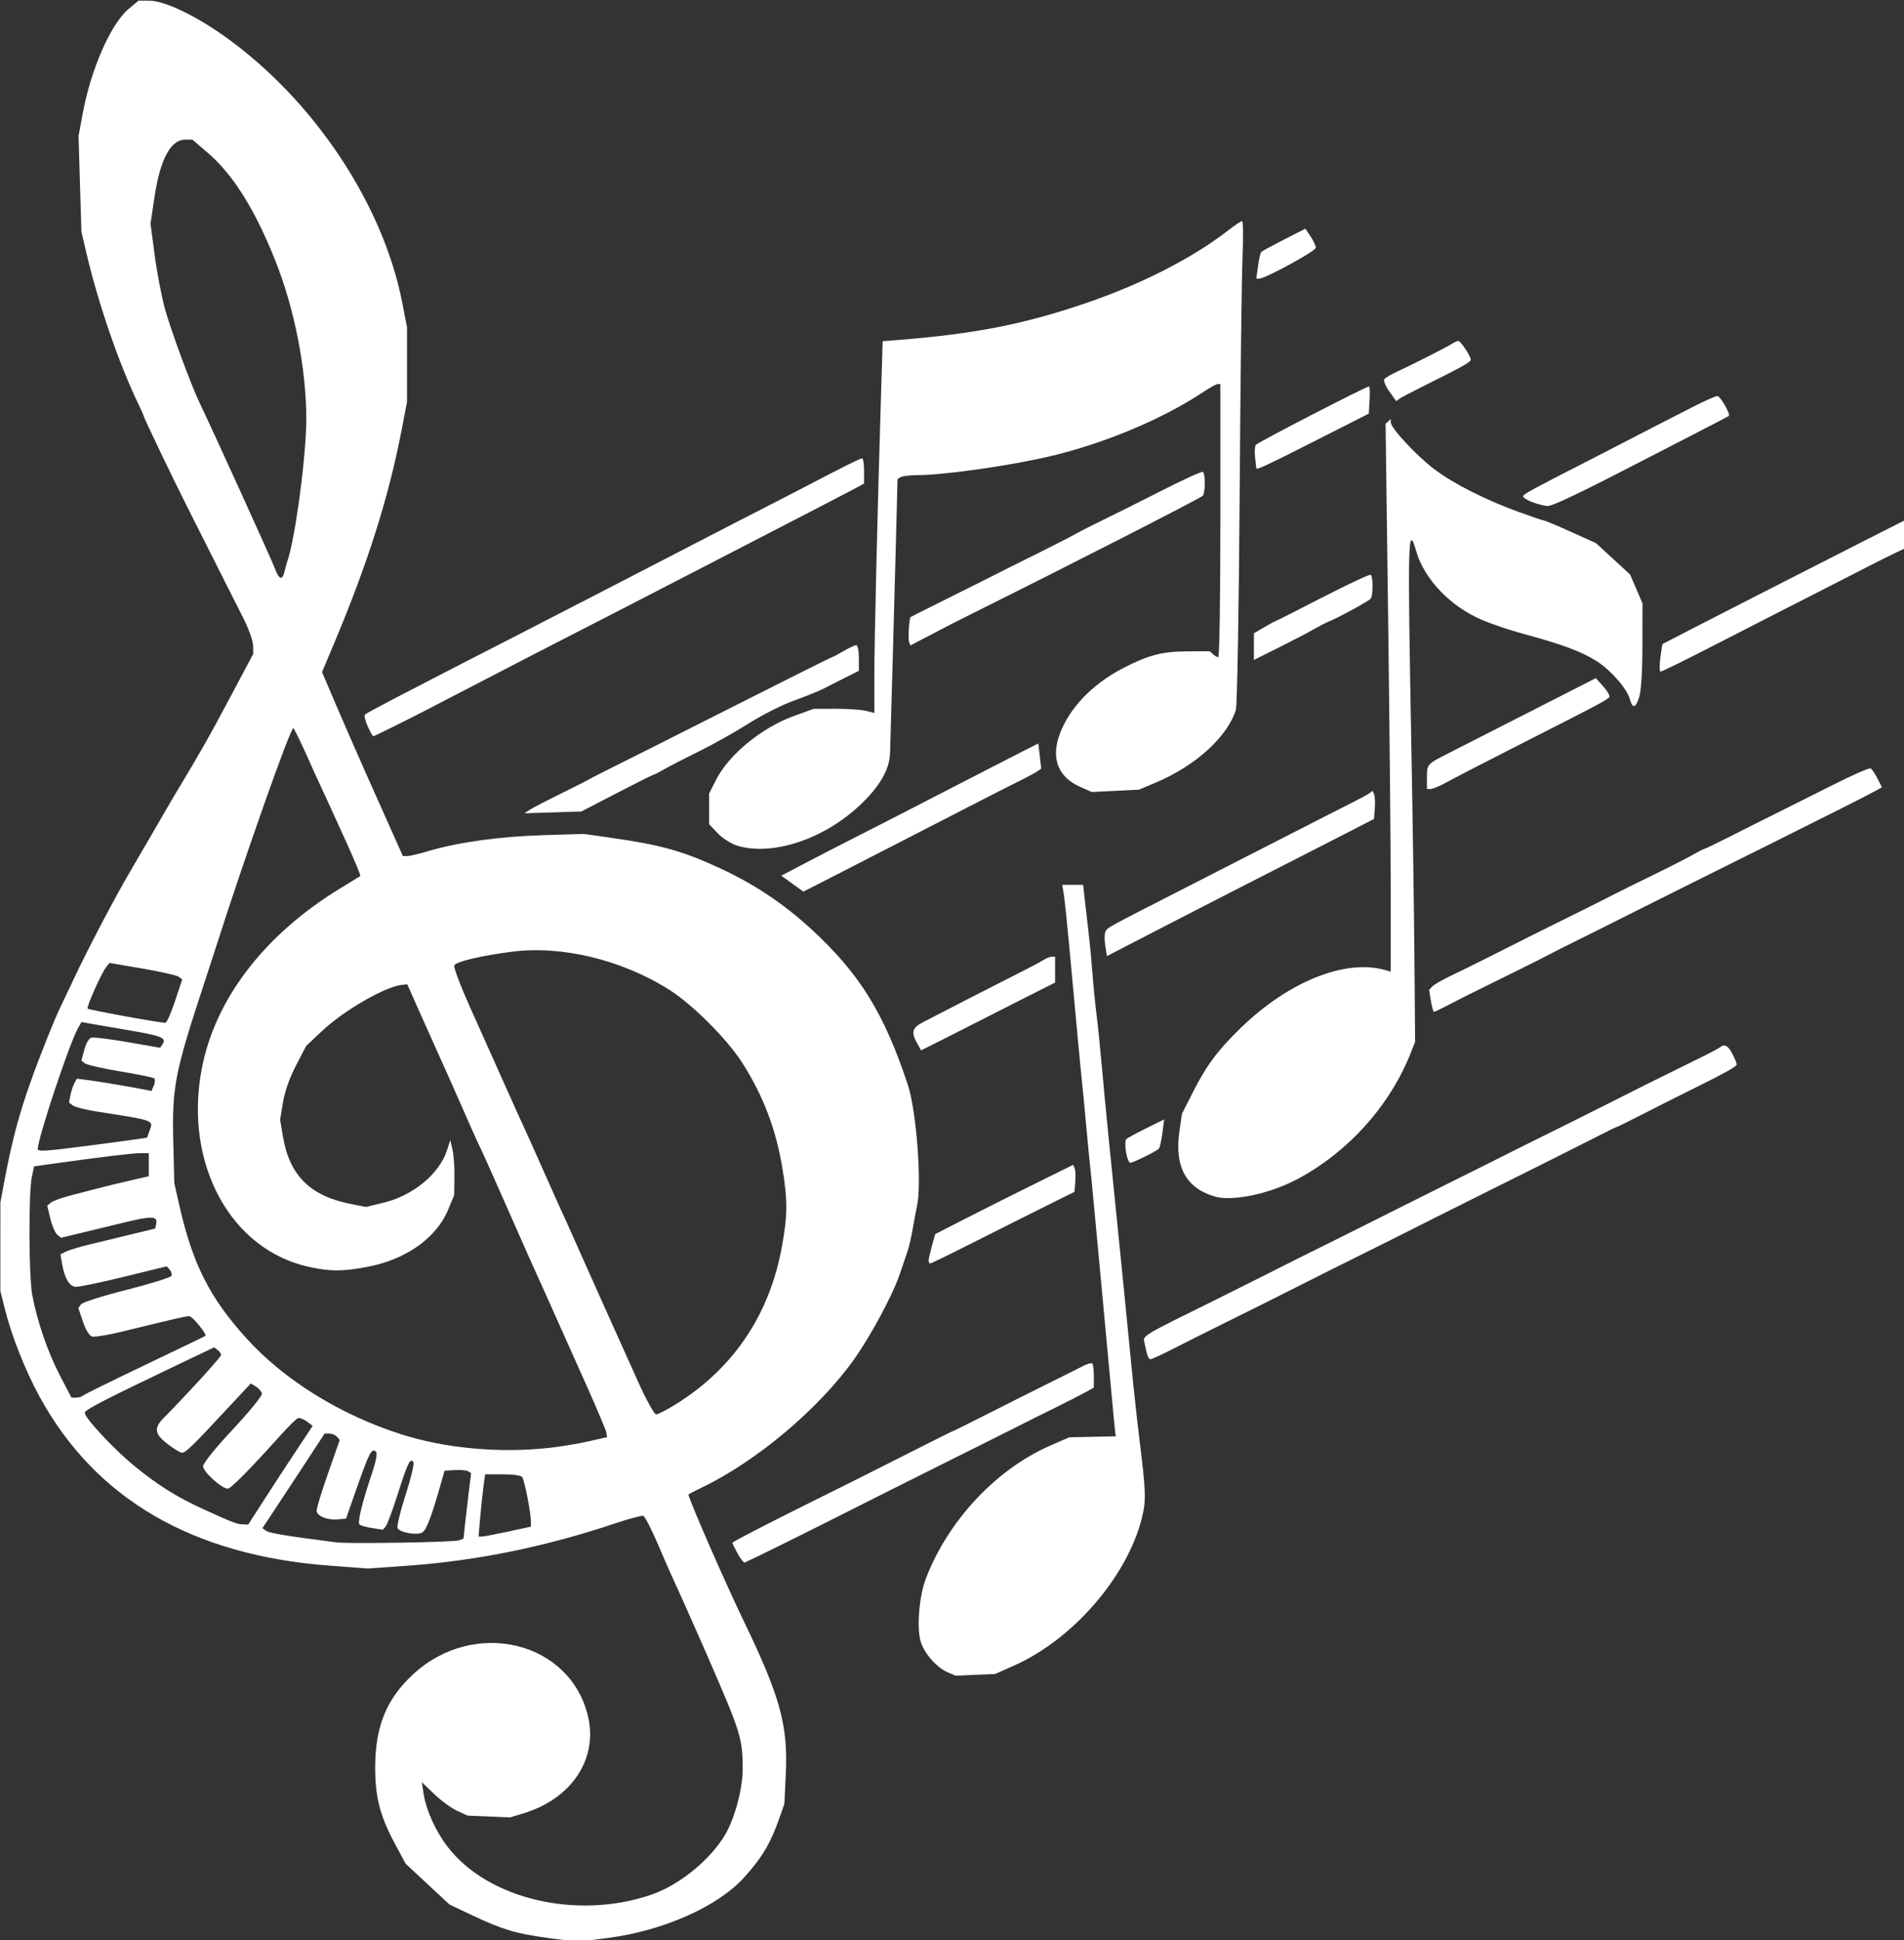<svg width="234.849" height="239.276" xmlns="http://www.w3.org/2000/svg" xmlns:xlink="http://www.w3.org/1999/xlink" id="svg42840" xml:space="preserve" overflow="hidden"><rect width="100%" height="100%" fill="#333333" stroke="none"/><defs id="defs42844"></defs><g id="g42846" transform="matrix(3.78 0 0 3.78 -346.714 -631.808)"><path d="M109.56 230.369C108.565 230.235 108.109 230.098 107.153 229.646L106.395 229.288 105.676 228.62 104.958 227.952 104.602 227.288C104.125 226.397 103.966 225.781 103.966 224.825 103.966 223.478 104.329 222.582 105.205 221.772 107.199 219.929 110.344 220.693 110.914 223.16 111.233 224.542 110.371 225.833 108.812 226.307L108.365 226.443 107.675 226.413 106.985 226.384 106.648 226.232C106.462 226.149 106.126 225.903 105.899 225.687L105.488 225.294 105.549 225.685C105.632 226.215 105.94 226.893 106.327 227.398 107.639 229.112 110.556 229.798 112.983 228.962 113.894 228.649 114.912 227.818 115.391 226.996 115.703 226.461 115.958 225.504 115.957 224.871 115.956 223.857 115.904 223.691 114.78 221.111 114.416 220.276 113.844 218.995 113.646 218.57 113.586 218.441 113.373 217.954 113.173 217.487 112.973 217.021 112.767 216.624 112.716 216.606 112.664 216.587 112.26 216.694 111.818 216.842 109.53 217.61 107.291 218.068 105.037 218.229L103.728 218.322 102.491 218.23C97.989 217.892 94.825 216.045 93.001 212.69 92.546 211.853 92.105 210.739 91.892 209.892L91.735 209.267 91.735 207.82 91.736 206.374 91.891 205.553C92.119 204.355 92.341 203.521 92.71 202.477 93.01 201.628 93.523 200.344 93.715 199.963 93.758 199.877 93.947 199.479 94.134 199.079 94.579 198.127 95.496 196.382 95.99 195.546 96.206 195.18 96.585 194.529 96.833 194.099 97.08 193.669 97.357 193.195 97.447 193.044 98.244 191.723 98.549 191.187 99.218 189.925L99.988 188.477 99.983 188.2C99.98 188.047 99.825 187.626 99.637 187.259 99.449 186.893 99.049 186.102 98.748 185.499 98.446 184.898 98.038 184.088 97.842 183.701 97.399 182.826 96.411 180.768 96.411 180.719 96.411 180.699 96.339 180.535 96.252 180.355 95.615 179.04 94.936 177.076 94.546 175.414L94.381 174.71 94.333 173.147 94.286 171.583 94.424 170.84C94.691 169.4 95.339 167.924 95.918 167.439L96.243 167.166 96.584 167.166C97.091 167.166 98.106 167.65 99.107 168.37 101.977 170.433 104.226 173.818 104.846 177.009L105.005 177.825 105.004 179.043 105.004 180.261 104.839 181.121C104.413 183.347 103.734 185.502 102.637 188.108L102.231 189.074 102.687 190.14C102.937 190.727 103.386 191.752 103.683 192.419 103.981 193.085 104.369 193.956 104.547 194.354L104.869 195.077 105.01 195.077C105.088 195.077 105.392 195.005 105.685 194.918 106.667 194.627 108.027 194.437 109.428 194.395L110.777 194.354 111.703 194.486C113.296 194.714 114.01 194.915 115.219 195.474 116.34 195.994 117.286 196.625 118.197 197.461 119.769 198.904 120.572 200.199 121.348 202.543 121.627 203.387 121.807 205.776 121.646 206.491 121.621 206.599 121.562 206.915 121.514 207.195 121.466 207.474 121.391 207.809 121.348 207.938 121.304 208.067 121.185 208.418 121.083 208.719 120.85 209.403 120.142 210.722 119.592 211.497 118.451 213.104 116.41 214.823 114.631 215.677 114.387 215.794 114.188 215.898 114.188 215.908 114.188 216.04 115.389 218.788 116.004 220.061 117.179 222.496 117.439 223.441 117.365 225.012L117.319 225.997 117.155 226.467C116.868 227.286 116.589 227.755 116.006 228.4 115.148 229.349 113.383 230.135 111.574 230.374 110.551 230.509 110.597 230.509 109.56 230.37ZM106.706 217.403 106.848 217.346 106.895 216.902C106.921 216.659 106.977 216.178 107.019 215.834L107.096 215.209 106.998 215.149C106.944 215.116 106.749 215.099 106.565 215.11L106.23 215.13 106.085 215.639C105.803 216.631 105.633 217.07 105.502 217.147 105.325 217.25 104.756 217.146 104.695 217 104.669 216.936 104.788 216.448 104.96 215.914 105.132 215.38 105.246 214.903 105.213 214.854 105.111 214.701 105.03 214.865 104.709 215.873 104.537 216.411 104.357 216.896 104.307 216.953L104.217 217.055 103.874 217.003C103.685 216.975 103.498 216.923 103.458 216.889 103.381 216.822 103.525 216.223 103.863 215.21 103.997 214.809 104.043 214.558 103.99 214.51 103.854 214.383 103.773 214.535 103.385 215.639L103.014 216.694 102.762 216.717C102.399 216.751 102.056 216.611 102.056 216.428 102.056 216.344 102.225 215.792 102.433 215.201L102.81 214.126 102.718 214.022C102.666 213.965 102.555 213.919 102.471 213.919L102.316 213.919 101.715 214.837C101.385 215.343 100.928 216.037 100.7 216.381L100.286 217.007 100.414 217.095C100.522 217.169 101.059 217.257 102.688 217.468 103.097 217.521 106.55 217.465 106.705 217.402ZM108.301 217.118 109.049 216.955 109.044 216.746C109.038 216.451 108.839 215.454 108.764 215.342 108.725 215.283 108.484 215.248 108.127 215.248L107.553 215.248 107.502 215.619C107.474 215.823 107.426 216.281 107.395 216.635L107.339 217.28 107.446 217.28C107.505 217.28 107.889 217.207 108.301 217.118ZM100.338 216.086C100.621 215.646 101.094 214.922 101.389 214.477L101.926 213.667 101.734 213.523C101.628 213.444 101.496 213.397 101.441 213.42 101.385 213.442 101.131 213.693 100.876 213.976 99.877 215.087 99.255 215.717 99.156 215.717 98.961 215.717 98.349 215.163 98.351 214.988 98.352 214.885 98.736 214.407 99.325 213.778 99.865 213.2 100.285 212.683 100.271 212.614 100.256 212.547 100.169 212.444 100.076 212.387L99.907 212.284 99.023 213.232C97.964 214.367 97.78 214.544 97.658 214.544 97.607 214.544 97.4 214.419 97.199 214.265 96.766 213.936 96.736 213.743 97.064 213.41 97.837 212.628 98.938 211.421 98.938 211.356 98.938 211.314 98.887 211.24 98.825 211.192L98.712 211.105 97.582 211.644C95.115 212.824 94.514 213.133 94.491 213.235 94.459 213.377 95.417 214.41 96.107 214.975 96.864 215.596 97.494 215.991 98.346 216.38 99.325 216.826 99.46 216.878 99.654 216.882L99.823 216.886 100.338 216.087ZM109.639 214.386C110.032 214.342 110.62 214.245 110.945 214.17L111.534 214.034 111.507 213.878C111.491 213.793 111.194 213.09 110.847 212.316 110.499 211.542 110.043 210.522 109.833 210.049 109.623 209.576 109.402 209.083 109.341 208.954 109.232 208.722 108.88 207.928 108.038 206.022 107.632 205.103 107.455 204.711 107.277 204.341 107.236 204.255 107.009 203.745 106.774 203.208 106.538 202.67 106.178 201.861 105.973 201.41 105.769 200.958 105.469 200.29 105.307 199.924L105.013 199.26 104.837 199.279C104.282 199.339 102.941 200.115 102.225 200.79L101.714 201.271 101.383 201.907C101.174 202.308 101.017 202.752 100.958 203.11L100.863 203.677 100.954 204.217C101.168 205.5 101.845 206.171 103.187 206.432L103.666 206.525 104.23 206.389C105.204 206.153 106.058 205.449 106.31 204.674L106.418 204.341 106.489 204.654C106.528 204.826 106.557 205.231 106.552 205.553L106.543 206.14 106.35 206.607C105.97 207.532 104.976 208.239 103.723 208.478 102.916 208.632 102.501 208.633 101.805 208.48 99.243 207.92 97.72 205.111 98.305 202.026 98.737 199.741 100.357 197.632 102.836 196.124 103.172 195.92 103.462 195.741 103.481 195.728 103.5 195.714 103.295 195.219 103.026 194.627 102.756 194.036 102.464 193.394 102.375 193.2 102.287 193.007 102.181 192.778 102.14 192.692 102.098 192.606 101.907 192.184 101.715 191.754 101.522 191.324 101.334 190.942 101.297 190.905 101.221 190.83 99.728 195.051 98.77 198.048 98.667 198.37 98.495 198.898 98.389 199.22 97.425 202.141 97.332 202.616 97.378 204.419L97.411 205.749 97.579 206.491C98.008 208.382 98.566 209.487 99.758 210.804 101.002 212.178 102.834 213.313 104.836 213.949 106.267 214.403 108.027 214.563 109.639 214.386ZM113.773 212.964C115.639 211.808 116.825 210.057 117.23 207.86 117.423 206.814 117.429 206.339 117.26 205.299 117.05 203.997 116.625 202.88 115.929 201.8 115.434 201.032 114.316 199.916 113.568 199.442 112.025 198.464 110.057 197.987 108.436 198.196 107.396 198.331 106.599 198.521 106.547 198.646 106.521 198.709 106.748 199.312 107.052 199.987 107.356 200.662 107.855 201.777 108.162 202.465 108.468 203.153 108.754 203.786 108.796 203.872 108.839 203.958 109.123 204.592 109.429 205.28 109.734 205.968 110.018 206.601 110.059 206.687 110.101 206.773 110.267 207.142 110.429 207.508 110.793 208.33 111.932 210.872 112.558 212.257 112.815 212.827 113.074 213.293 113.134 213.293 113.194 213.293 113.481 213.145 113.773 212.964ZM94.435 212.678C94.479 212.641 95.272 212.248 96.196 211.806 97.922 210.979 98.366 210.766 98.424 210.734 98.497 210.695 98.002 210.088 97.897 210.088 97.79 210.088 97.482 210.158 95.705 210.593 95.248 210.704 94.807 210.776 94.726 210.752 94.637 210.726 94.52 210.534 94.43 210.268L94.28 209.828 94.362 209.708C94.41 209.637 95.028 209.439 95.864 209.227 96.645 209.029 97.3 208.824 97.319 208.771 97.338 208.719 97.311 208.627 97.258 208.569L97.163 208.462 95.755 208.807C94.98 208.996 94.271 209.142 94.179 209.131 93.982 209.107 93.829 208.841 93.751 208.391L93.696 208.07 93.876 207.981C93.974 207.931 94.329 207.825 94.664 207.744 94.999 207.663 95.614 207.514 96.031 207.413L96.788 207.23 96.818 207.087C96.875 206.814 96.704 206.807 95.734 207.042 95.203 207.171 94.532 207.334 94.243 207.403L93.718 207.53 93.595 207.434C93.527 207.382 93.425 207.147 93.368 206.912L93.265 206.484 93.385 206.383C93.45 206.328 93.751 206.22 94.052 206.143 94.353 206.066 94.77 205.958 94.978 205.903 95.187 205.848 95.632 205.74 95.969 205.663L96.579 205.523 96.579 205.147 96.579 204.771 96.305 204.77C96.051 204.77 94.953 204.902 93.464 205.112L92.834 205.201 92.761 205.553C92.653 206.076 92.663 208.797 92.775 209.396 92.938 210.262 93.281 211.26 93.678 212.023L94.055 212.746 94.205 212.746C94.288 212.746 94.391 212.715 94.435 212.678ZM94.546 204.534C95.224 204.447 95.946 204.35 96.151 204.319L96.523 204.263 96.603 204.041C96.73 203.688 96.789 203.71 94.875 203.41 94.517 203.354 94.168 203.265 94.099 203.212L93.975 203.116 94.025 202.869C94.053 202.733 94.11 202.558 94.153 202.481L94.231 202.34 94.626 202.39C94.997 202.438 96.05 202.616 96.476 202.703L96.667 202.743 96.741 202.565C96.781 202.467 96.79 202.362 96.76 202.332 96.73 202.302 96.231 202.199 95.652 202.103 95.073 202.007 94.55 201.888 94.489 201.838L94.379 201.747 94.476 201.39C94.534 201.176 94.629 201.02 94.713 201 94.789 200.982 95.324 201.049 95.9 201.149L96.948 201.331 97.015 201.234C97.172 201.003 97.034 200.946 95.821 200.742 95.427 200.676 94.942 200.592 94.743 200.556L94.382 200.491 94.26 200.709C93.977 201.217 92.956 204.29 92.956 204.634 92.956 204.723 93.2 204.708 94.546 204.534ZM97.437 199.801 97.669 199.104 97.567 199.019C97.51 198.972 96.976 198.85 96.38 198.748L95.296 198.563 95.182 198.708C95.028 198.903 94.536 200.009 94.583 200.053 94.635 200.1 97.023 200.535 97.124 200.515 97.169 200.506 97.31 200.185 97.438 199.801ZM101.008 185.793C101.036 185.675 101.076 185.527 101.098 185.464 101.36 184.702 101.719 182.004 101.718 180.809 101.717 179.17 101.331 177.209 100.701 175.633 100.037 173.97 99.327 172.839 98.507 172.134L98.002 171.701 97.767 171.701C97.295 171.701 96.953 172.335 96.769 173.547L96.634 174.44 96.772 175.481C96.847 176.053 97.003 176.854 97.116 177.26 97.307 177.941 97.959 179.708 98.224 180.261 98.683 181.22 100.588 185.409 100.686 185.676 100.827 186.059 100.936 186.099 101.008 185.793ZM122.654 221.711C122.29 221.557 121.878 221.09 121.765 220.702 121.632 220.249 121.716 219.226 121.933 218.656 122.645 216.782 124.21 215.099 125.959 214.328L126.613 214.04 127.373 214.025 128.132 214.009 128.112 213.866C128.101 213.788 128.033 213.072 127.961 212.277 127.888 211.481 127.775 210.268 127.71 209.58 127.644 208.892 127.533 207.695 127.462 206.921 127.391 206.147 127.315 205.356 127.292 205.162 127.27 204.969 127.212 204.371 127.163 203.833 127.115 203.296 127.058 202.698 127.036 202.504 126.997 202.156 126.848 200.575 126.613 198.009 126.546 197.278 126.467 196.53 126.439 196.347L126.386 196.015 126.726 196.015 127.067 196.015 127.117 196.465C127.144 196.712 127.202 197.213 127.245 197.579 127.288 197.944 127.345 198.542 127.372 198.908 127.398 199.273 127.457 199.871 127.503 200.237 127.549 200.602 127.626 201.359 127.675 201.918 127.725 202.477 127.818 203.462 127.883 204.107 128.341 208.635 128.484 210.065 128.641 211.69 128.711 212.421 128.828 213.494 128.9 214.075 129.118 215.83 129.127 216.105 128.981 216.686 128.5 218.596 126.728 220.639 124.814 221.488L124.193 221.764 123.551 221.791 122.909 221.819ZM115.794 217.836C115.698 217.663 115.621 217.504 115.621 217.484 115.621 217.451 116.705 216.891 118.359 216.069 118.637 215.931 119.206 215.648 119.623 215.441 120.04 215.233 120.922 214.788 121.584 214.452 122.246 214.116 122.8 213.84 122.815 213.84 122.83 213.84 123.35 213.582 123.971 213.267 124.591 212.952 125.478 212.506 125.942 212.277 126.405 212.048 126.904 211.798 127.05 211.722 127.196 211.646 127.338 211.605 127.366 211.631 127.393 211.656 127.416 211.845 127.416 212.049L127.416 212.42 127.142 212.572C126.992 212.656 126.527 212.892 126.11 213.098 125.693 213.303 125.162 213.568 124.931 213.686 124.699 213.804 124.244 214.032 123.92 214.193 123.595 214.354 123.102 214.6 122.824 214.74 122.546 214.879 122.063 215.121 121.75 215.277 121.141 215.58 120.927 215.688 118.654 216.832 117.398 217.463 116.243 218.032 116.025 218.125 115.993 218.139 115.889 218.009 115.794 217.836ZM129.14 211.28C129.113 211.162 129.079 211.005 129.063 210.933 129.018 210.721 129.002 210.73 131.418 209.54 131.789 209.357 132.49 209.006 132.977 208.76 133.8 208.344 134.176 208.156 135.841 207.329 136.189 207.156 136.871 206.814 137.358 206.568 137.845 206.322 138.584 205.953 139.001 205.747 139.418 205.542 140.157 205.173 140.644 204.927 141.13 204.681 141.87 204.313 142.287 204.108 142.704 203.903 143.443 203.534 143.93 203.288 145.133 202.679 146.012 202.242 146.963 201.777 147.403 201.563 147.799 201.357 147.843 201.32 147.994 201.194 148.111 201.254 148.253 201.529 148.331 201.681 148.395 201.836 148.395 201.874 148.395 201.945 148.019 202.152 146.752 202.779 146.335 202.986 145.662 203.325 145.257 203.533 144.851 203.741 144.505 203.911 144.487 203.911 144.47 203.911 144.157 204.064 143.793 204.251 143.428 204.437 142.845 204.731 142.497 204.904 142.15 205.077 141.657 205.324 141.402 205.452 141.147 205.58 140.598 205.854 140.18 206.061 139.763 206.267 139.024 206.637 138.538 206.882 137.372 207.47 136.702 207.806 135.884 208.211 135.513 208.394 134.811 208.745 134.325 208.991 133.403 209.458 132.588 209.865 131.376 210.464 130.982 210.659 130.361 210.971 129.997 211.157 129.632 211.343 129.301 211.495 129.261 211.495 129.221 211.495 129.167 211.398 129.14 211.28ZM122.025 208.27C122.026 208.216 122.075 208.001 122.133 207.792L122.24 207.412 122.574 207.239C122.758 207.144 123.174 206.932 123.498 206.768 123.823 206.605 124.278 206.375 124.509 206.258 124.741 206.141 125.338 205.844 125.836 205.598L126.742 205.15 126.79 205.264C126.816 205.327 126.825 205.526 126.811 205.706L126.784 206.033 126.194 206.325C125.324 206.758 124.388 207.227 123.192 207.83 122.606 208.126 122.104 208.368 122.076 208.368 122.047 208.368 122.025 208.324 122.026 208.27ZM131.356 206.183C130.414 205.902 130.04 205.201 130.211 204.037L130.293 203.481 130.664 202.752C131.099 201.895 131.461 201.412 132.216 200.679 133.769 199.17 135.625 198.426 136.916 198.794L137.105 198.848 137.104 196.239C137.104 194.804 137.065 190.783 137.019 187.302L136.936 180.974 137.021 180.895 137.105 180.817 137.107 180.93C137.11 181.119 137.961 182.03 138.54 182.464 139.17 182.936 140.188 183.451 141.285 183.851 141.707 184.005 142.08 184.131 142.113 184.131 142.147 184.131 142.541 184.297 142.989 184.499L143.804 184.867 144.359 185.379 144.915 185.891 145.117 186.36 145.319 186.829 145.317 188.197C145.316 189.071 145.277 189.686 145.209 189.9 145.094 190.257 144.993 190.275 144.906 189.954 144.814 189.614 144.285 189.009 143.823 188.716 143.335 188.406 142.662 188.155 141.474 187.838 141.041 187.722 140.421 187.515 140.096 187.378 139.055 186.937 138.2 186.046 137.935 185.127 137.664 184.186 137.651 184.712 137.776 191.441 137.82 193.763 137.865 196.895 137.877 198.4L137.9 201.136 137.762 201.488C137.085 203.212 135.715 204.737 134.047 205.623 133.148 206.099 131.927 206.354 131.356 206.183ZM128.464 204.726C128.432 204.53 128.439 204.34 128.48 204.305 128.52 204.271 128.814 204.113 129.132 203.955L129.711 203.669 129.652 204.122C129.619 204.372 129.567 204.599 129.536 204.627 129.437 204.719 128.692 205.084 128.606 205.084 128.56 205.084 128.496 204.923 128.464 204.726ZM121.649 201.182C121.45 200.825 121.488 200.683 121.835 200.5 122.244 200.284 124.542 199.107 125.141 198.806 125.396 198.679 125.679 198.526 125.771 198.467 125.862 198.409 125.985 198.36 126.045 198.36L126.152 198.36 126.152 198.782 126.152 199.204 124.994 199.788C124.357 200.11 123.703 200.442 123.54 200.527 123.378 200.611 122.915 200.846 122.512 201.048L121.779 201.415ZM138.415 199.802 138.357 199.445 138.457 199.333C138.513 199.272 138.79 199.112 139.074 198.978 139.358 198.844 139.989 198.533 140.475 198.286 141.347 197.843 142.037 197.499 143.319 196.865 143.678 196.687 144.124 196.464 144.309 196.367 144.494 196.271 145.101 195.97 145.657 195.699 146.213 195.428 146.809 195.124 146.982 195.024 147.155 194.924 147.316 194.842 147.339 194.842 147.363 194.842 147.752 194.654 148.205 194.424 148.657 194.194 149.33 193.856 149.701 193.673 150.072 193.489 150.896 193.077 151.532 192.756 152.168 192.435 152.722 192.192 152.764 192.216 152.806 192.24 152.906 192.389 152.987 192.546L153.133 192.832 152.979 192.919C152.77 193.036 151.777 193.541 151.007 193.922 150.66 194.094 150.186 194.331 149.954 194.45 149.722 194.568 149.191 194.833 148.774 195.038 148.357 195.244 147.561 195.64 147.005 195.919 146.449 196.197 145.71 196.567 145.362 196.74 145.015 196.913 144.56 197.141 144.352 197.247 144.144 197.353 143.652 197.599 143.257 197.793 142.862 197.987 142.426 198.207 142.287 198.282 142.148 198.357 141.693 198.587 141.276 198.792 139.817 199.51 139.419 199.709 138.991 199.933 138.753 200.057 138.54 200.159 138.516 200.159 138.492 200.159 138.447 199.998 138.415 199.802ZM127.787 197.985C127.756 197.79 127.764 197.58 127.806 197.518 127.891 197.394 127.829 197.427 130.281 196.174 131.231 195.688 132.766 194.903 133.693 194.429 134.62 193.954 135.587 193.462 135.841 193.335 136.096 193.208 136.352 193.069 136.409 193.026L136.514 192.948 136.562 193.065C136.589 193.13 136.599 193.336 136.584 193.524L136.558 193.865 135.673 194.321C135.186 194.572 134.504 194.921 134.156 195.097 133.809 195.272 133.392 195.485 133.23 195.57 133.067 195.654 132.707 195.838 132.429 195.979 132.151 196.119 131.006 196.708 129.884 197.286L127.844 198.339ZM117.578 195.976 117.218 195.716 117.957 195.328C118.363 195.114 119.132 194.718 119.665 194.448 120.198 194.177 120.766 193.887 120.929 193.803 121.288 193.616 122.584 192.948 123.161 192.653 123.393 192.535 123.943 192.252 124.383 192.025 124.823 191.797 125.278 191.564 125.394 191.507L125.605 191.403 125.652 191.813 125.7 192.223 125.568 192.315C125.495 192.365 125.19 192.528 124.888 192.676 124.587 192.825 123.848 193.201 123.245 193.513 122.643 193.824 121.6 194.36 120.928 194.704 120.257 195.048 119.536 195.418 119.328 195.526 119.119 195.635 118.721 195.839 118.443 195.98L117.937 196.236ZM115.747 194.726C115.562 194.665 115.287 194.485 115.136 194.325L114.862 194.034 114.862 193.534 114.862 193.034 115.089 192.59C115.516 191.752 116.585 190.881 117.662 190.493L118.275 190.272 118.991 190.271C119.385 190.271 119.83 190.301 119.981 190.338L120.255 190.406 120.254 189.203C120.253 188.108 120.354 183.848 120.477 179.856L120.526 178.278 121.085 178.233C123.562 178.035 125.167 177.717 127.184 177.026 128.989 176.408 130.657 175.553 131.803 174.659 132.015 174.494 132.217 174.359 132.253 174.359 132.29 174.359 132.297 174.878 132.269 175.512 132.241 176.146 132.198 179.677 132.174 183.359 132.149 187.061 132.094 190.166 132.051 190.304 131.781 191.179 130.741 192.127 129.454 192.671L128.891 192.91 128.119 192.948 127.347 192.987 126.952 192.809C126.269 192.503 126.028 191.919 126.276 191.176 126.569 190.297 127.335 189.481 128.37 188.945 129.191 188.521 129.647 188.401 130.466 188.397L131.199 188.393 131.305 188.49C131.363 188.544 131.44 188.588 131.477 188.588 131.515 188.588 131.545 186.583 131.545 184.132L131.545 179.675 131.461 179.675C131.415 179.675 131.197 179.795 130.976 179.942 129.666 180.813 127.798 181.599 126.026 182.023 124.725 182.334 122.553 182.645 121.662 182.647 121.421 182.648 121.176 182.677 121.117 182.711L121.01 182.774 120.968 184.45C120.931 185.88 120.8 190.62 120.767 191.712 120.75 192.268 120.413 192.838 119.729 193.466 118.537 194.561 116.865 195.09 115.747 194.726ZM109.007 193.568C109.099 193.507 109.554 193.27 110.018 193.043 110.481 192.815 110.898 192.604 110.945 192.573 110.991 192.543 111.37 192.349 111.787 192.143 112.204 191.937 113.96 191.052 115.689 190.178 117.418 189.303 118.85 188.588 118.871 188.588 118.892 188.588 119.06 188.5 119.243 188.392 119.427 188.285 119.616 188.197 119.663 188.197 119.711 188.197 119.749 188.383 119.749 188.614L119.749 189.032 119.307 189.254C119.063 189.376 118.74 189.54 118.588 189.618 118.436 189.696 118.003 189.871 117.625 190.006 117.248 190.141 116.58 190.479 116.141 190.757 115.702 191.035 114.979 191.441 114.534 191.659 114.089 191.877 113.583 192.137 113.411 192.237 113.238 192.337 113.078 192.419 113.056 192.419 113.034 192.419 112.493 192.689 111.854 193.02L110.692 193.622 109.765 193.651 108.838 193.68ZM138.285 192.506C138.285 192.081 138.291 192.073 139.001 191.715 139.641 191.391 139.96 191.228 142.073 190.15L143.797 189.271 144.032 189.533C144.162 189.677 144.255 189.831 144.24 189.876 144.208 189.963 144.041 190.052 141.234 191.478 140.191 192.008 139.157 192.542 138.936 192.665 138.716 192.787 138.479 192.888 138.41 192.888L138.285 192.888ZM103.719 190.839C103.638 190.659 103.6 190.487 103.635 190.456 103.67 190.425 104.154 190.164 104.71 189.875 105.872 189.271 108.006 188.173 108.501 187.923 108.687 187.829 110.033 187.136 111.492 186.382 112.952 185.628 114.317 184.923 114.525 184.815 114.734 184.708 115.265 184.433 115.705 184.205 116.145 183.978 116.657 183.715 116.842 183.621 117.028 183.528 117.54 183.263 117.98 183.034 119.297 182.347 119.788 182.102 119.854 182.1 119.889 182.1 119.918 182.284 119.918 182.51L119.918 182.921 119.767 183.008C119.684 183.056 117.912 183.975 115.828 185.05 113.745 186.125 111.907 187.073 111.745 187.157 111.583 187.242 111.014 187.534 110.481 187.806 109.948 188.078 109.38 188.37 109.217 188.455 108.57 188.792 106.857 189.68 105.679 190.288 104.862 190.71 103.936 191.168 103.902 191.167 103.883 191.166 103.801 191.019 103.719 190.839ZM145.901 188.611C145.932 188.366 145.966 188.162 145.976 188.157 145.986 188.153 146.373 187.951 146.837 187.711 147.3 187.471 148.248 186.986 148.943 186.632 149.638 186.278 150.396 185.891 150.628 185.773 151.31 185.423 153.476 184.321 153.682 184.22L153.872 184.126 153.872 184.584 153.872 185.042 153.514 185.212C153.317 185.306 152.928 185.501 152.65 185.645 152.372 185.789 151.557 186.206 150.839 186.571 150.12 186.937 149.353 187.329 149.132 187.443 148.912 187.557 148.571 187.732 148.374 187.832 148.177 187.933 147.556 188.249 146.995 188.536 146.433 188.822 145.944 189.057 145.909 189.057 145.874 189.057 145.87 188.856 145.901 188.611ZM132.64 188.242 132.64 187.808 132.975 187.611C133.16 187.503 133.322 187.415 133.336 187.415 133.35 187.415 134.041 187.066 134.871 186.638 135.701 186.211 136.411 185.879 136.448 185.9 136.532 185.948 136.535 186.565 136.451 186.677 136.391 186.757 135.359 187.319 135.069 187.43 134.991 187.46 134.782 187.568 134.605 187.67 134.428 187.773 133.913 188.041 133.461 188.267L132.64 188.677 132.64 188.242ZM121.386 188.093C121.351 188.01 121.384 187.4 121.429 187.284 121.432 187.277 121.842 187.069 122.34 186.822 123.335 186.328 123.972 186.009 124.551 185.715 124.76 185.609 125.291 185.344 125.731 185.126 126.171 184.908 126.664 184.655 126.826 184.563 126.988 184.472 127.387 184.27 127.711 184.113 128.035 183.957 128.888 183.531 129.605 183.166 130.322 182.801 130.939 182.519 130.974 182.54 131.057 182.587 131.057 183.204 130.974 183.318 130.925 183.387 126.673 185.56 123.498 187.139 122.934 187.42 122.661 187.56 121.812 188.005L121.432 188.205 121.386 188.093ZM141.715 183.526C141.54 183.459 141.409 183.37 141.424 183.329 141.448 183.26 141.846 183.044 143.509 182.199 143.81 182.046 144.34 181.772 144.688 181.591 145.036 181.41 145.528 181.155 145.783 181.025 146.038 180.895 146.564 180.626 146.952 180.427 147.34 180.229 147.704 180.066 147.761 180.066 147.86 180.066 148.204 180.667 148.135 180.719 148.116 180.733 147.551 181.027 146.879 181.373 146.207 181.718 145.486 182.089 145.278 182.197 143.309 183.217 142.378 183.661 142.221 183.655 142.118 183.651 141.891 183.592 141.715 183.526ZM132.719 182.43C132.716 182.398 132.697 182.232 132.677 182.06 132.657 181.888 132.669 181.708 132.703 181.66 132.761 181.58 136.301 179.753 136.397 179.753 136.421 179.753 136.428 179.953 136.414 180.196L136.389 180.64 136.136 180.769C135.997 180.84 135.618 181.032 135.294 181.196 134.969 181.36 134.514 181.59 134.283 181.708 133.086 182.315 132.723 182.482 132.719 182.43ZM137.06 179.92C136.937 179.747 136.861 179.568 136.892 179.523 136.922 179.477 137.087 179.375 137.258 179.296 137.769 179.061 138.905 178.487 139.083 178.373 139.174 178.315 139.275 178.268 139.308 178.268 139.383 178.268 139.717 178.767 139.717 178.879 139.717 178.96 139.433 179.117 138.074 179.792 137.75 179.954 137.439 180.119 137.384 180.159L137.284 180.233ZM132.774 175.825C132.804 175.599 132.853 175.391 132.882 175.363 132.911 175.335 133.246 175.154 133.627 174.959L134.32 174.606 134.491 174.863C134.585 175.004 134.661 175.169 134.66 175.228 134.66 175.335 133.012 176.235 132.818 176.235L132.718 176.235Z" id="path42838" stroke-width="0.081" fill="#FFFFFF"/></g></svg>